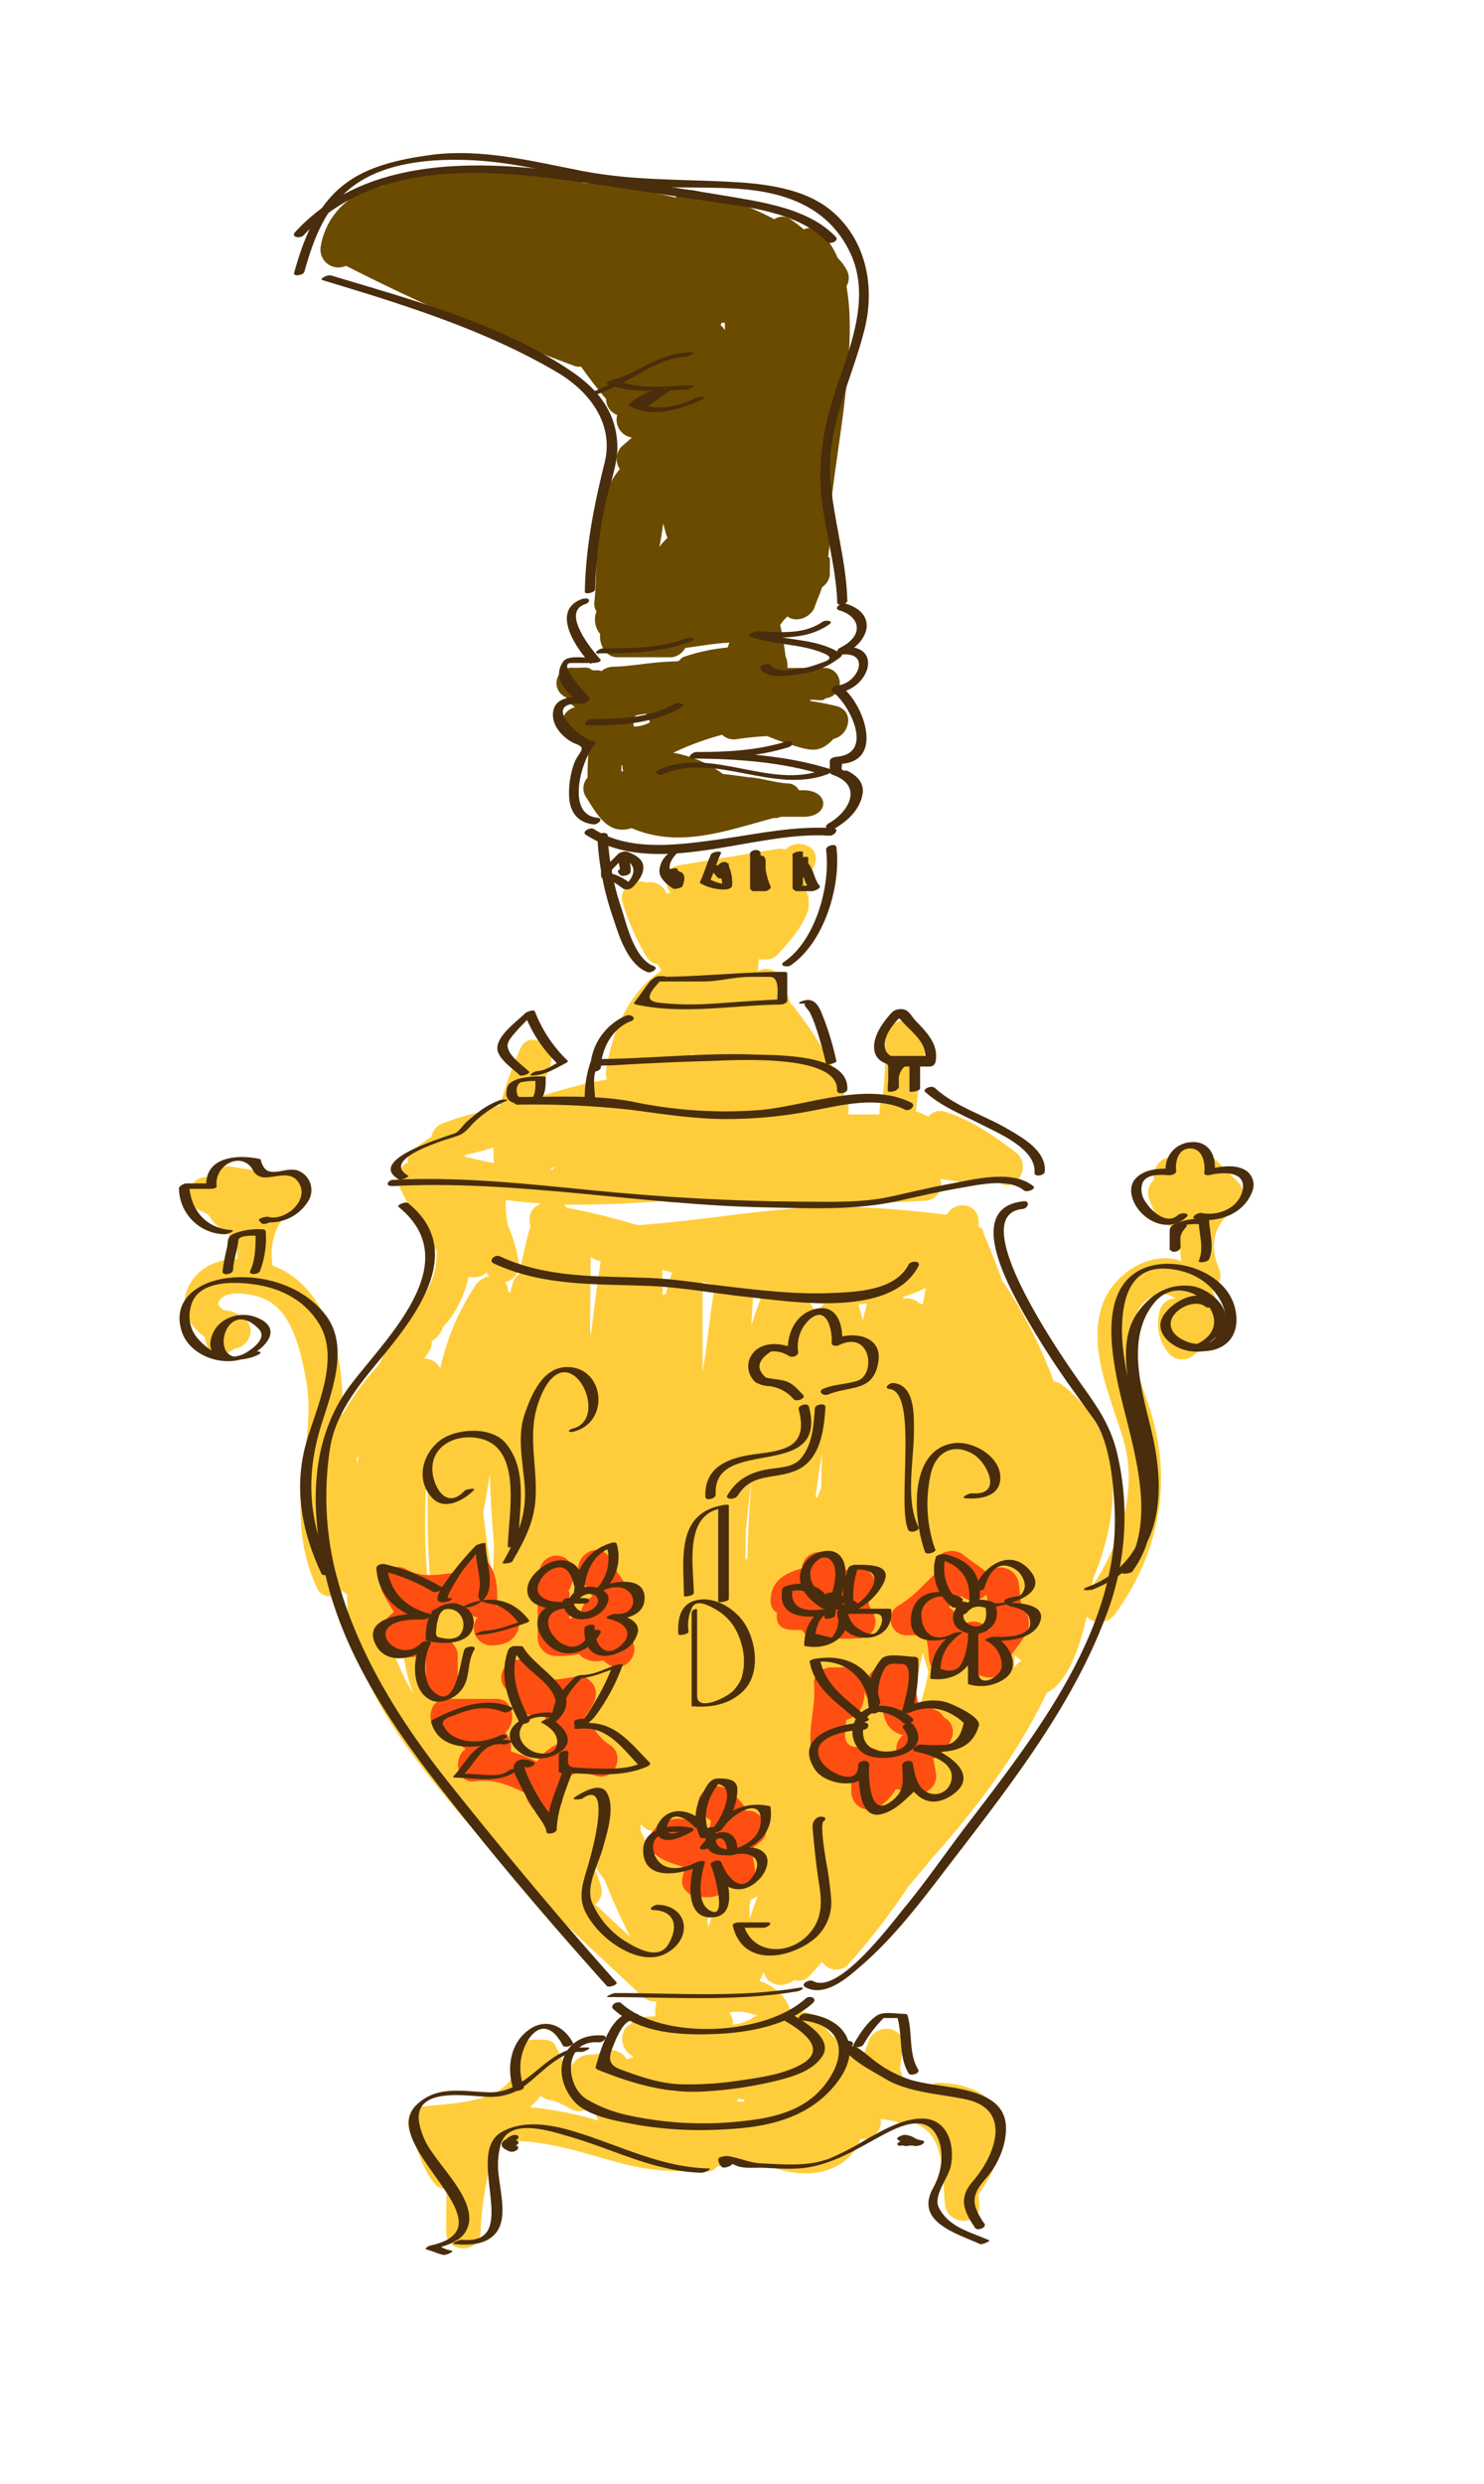 <svg id="layer1" xmlns="http://www.w3.org/2000/svg" viewBox="0 0 279.3 467.38"><defs><style>.cls-1{fill:#ffcd3b;}.cls-2{fill:#ff4e11;}.cls-3{fill:#6b4b00;}.cls-4{fill:#492d0c;}</style></defs><path class="cls-1" d="M233,222.4l-6.2-6.19a3.21,3.21,0,0,0-5.42,1.08c-.08.24-.16.37-.24.37h-.76a3.57,3.57,0,0,0-3.16,4.29,3.22,3.22,0,0,0-1,3.43c.68,1.92,1.58,4.24,3.56,5.12a4.07,4.07,0,0,0,2.73.24,15.56,15.56,0,0,0-.14,6.53c-5.85-2.19-12.83,2.44-14.85,8.09-3,8.45,1.72,17.78,4,25.85,2.62,9.44-.73,19.38-6,27.29,0-.31.08-.6.12-.86l.06-.56c5.32-12.65,6.17-27.26-5.74-36.49a3.39,3.39,0,0,0-1.64-.69,87.91,87.91,0,0,0-9.21-18.27,3.45,3.45,0,0,0-.42-.51c-1.05-3-2.32-6-3.51-9-.21-.52,0-1-1-1.3v-.93c0-3.64-4.49-4.13-6-1.35l-.75-.11c-9.83-1.11-19.08-1.87-29-1-9.5.84-18.92,2.41-28.44,3.06a127.63,127.63,0,0,0-13.38-3.29,3.37,3.37,0,0,0-.39-.57,197.82,197.82,0,0,0,20.75-.87c15.57,1.75,31.38,1,47,.15a3.12,3.12,0,0,0,3-4.13c2.43.4,4.88.72,7.35,1a2.48,2.48,0,0,0,2.59-1.14l.93.7c3.35,2.51,6.58-3.13,3.27-5.6-4.11-3.08-8.19-6-13.16-7.55a2.79,2.79,0,0,0-3.23.91l-1.16-.59-.24-.09a2.86,2.86,0,0,0-.95-.3c.25-2.35.57-4.68.71-7,0-.71.05-1.43,0-2.14A3.23,3.23,0,0,0,174,197c-.24-1.34-.41-3.13-1.53-4.08a3.28,3.28,0,0,0-4.58,0c-1.6,1.75-1.27,4.56-1.29,6.77a66.68,66.68,0,0,1-.5,6.91,4.75,4.75,0,0,0-.53,1.88,10.56,10.56,0,0,1-.09,1.19h-5.88a3.71,3.71,0,0,0-.05-2,57.75,57.75,0,0,0-3-7.12c0-.09-.07-.24-.09-.33a3.44,3.44,0,0,0-.57-1,68.09,68.09,0,0,0-5.93-9.06s0,0,0-.06h0l-.5-.66a2.88,2.88,0,0,0-.69-.63,39.77,39.77,0,0,0-1.9-4.91,3,3,0,0,0-4.29-1.16,13.48,13.48,0,0,0,.2-2.27,2.87,2.87,0,0,0,1,0,2.92,2.92,0,0,0,2.57-.87c1.82-1.95,4.58-5.06,5.61-8a3.15,3.15,0,0,0,.25-1.54v-.45a2.94,2.94,0,0,0-.82-2.29c.62-1.55,1.3-3.1,1.93-4.65,1.37-3.43-3.32-5.12-5.5-2.85a3.33,3.33,0,0,0-1.54-.11l-18.57,3.1c-2.66.44-2.87,3.48-1.49,5.2a4.45,4.45,0,0,0-.73.12,3.41,3.41,0,0,0-3.93-2.1c-2.26-.88-5.26,1.2-4.37,3.86a46.74,46.74,0,0,0,4.46,10.07,3.12,3.12,0,0,0,2.11,1.46l.71,1.18c-6.22,4.2-9.2,11.29-10.37,18.6a3.71,3.71,0,0,0,.13,1.87,97.91,97.91,0,0,0-12.74,3.26c.4-1.27.83-2.53,1.28-3.78.14-.39,1.29-3.24.74-1.95,1.61-3.8-4-7.11-5.6-3.27a78.26,78.26,0,0,0-3.8,10.66,42.29,42.29,0,0,0-4.22,1.34,50.87,50.87,0,0,0-6.56,2,3.5,3.5,0,0,0-2.16,2.55c-1.15.76-2.29,1.55-3.4,2.42a2.44,2.44,0,0,0-1,2.36,3.55,3.55,0,0,0-1.58,4.66,90.63,90.63,0,0,0,7,12A14.4,14.4,0,0,1,78,245.92a3.58,3.58,0,0,0-.54.56l-.76.69a3.06,3.06,0,0,0-.94,1.93,37.55,37.55,0,0,0-4,6.73,2.16,2.16,0,0,0-.13.41l-.44.67a46.76,46.76,0,0,0-6.8,9.35c0-1.2.09-2.38.06-3.55-.19-7.92-2.57-17.44-9.18-22.46a17,17,0,0,0-4-2.17c-.64-4.87.92-9.5,5.62-11.62,3.06-1.38,1.39-6-1.64-6.05a51.7,51.7,0,0,1-11.52-.91,3.33,3.33,0,0,0-3.85,2,10.87,10.87,0,0,0-1.14-.05c-3.09,0-4.62,4.58-1.64,6l2.07,1.06c.16.22.32.45.49.67a7,7,0,0,0,3.22,2.67A2.67,2.67,0,0,0,44.73,234a17.27,17.27,0,0,0-.07,2.88c-3.41,0-6.65,1.22-8.6,4.17-2.78,4.21-.86,8.09,2.5,10.5a7.37,7.37,0,0,0,.15.88c.63,2.79,3.75,2.86,5.37,1.32,2.52-.21,4.32-3.56,2.11-5.51a6.32,6.32,0,0,0-4-1.74c-.73-.4-1.26-.93-1-1.58,1.06-2.35,5.58-1.51,7.33-1,6.35,1.76,7.89,9.75,9,15.19,1.34,6.6-.19,13.81-.75,20.43s0,13,2.84,19.1c1,2.24,3.37,2,4.79.67a3.45,3.45,0,0,0,.9.6c0,15.27,11.3,29.5,20.57,40.55,10.69,12.73,23,23.91,35.14,35.22a3.36,3.36,0,0,0,2.56.86,8.81,8.81,0,0,0-.23,2.77q-1.05.09-2.1.12a3.18,3.18,0,0,0-2.54,1.37c-2.09,1-2.14,4.19-.13,5.71l.59.43s0,.06,0,.1l-1.21.39a3.44,3.44,0,0,0-4.56-1.36c-2,.92-2.47-.06-4.39,1.06a5.2,5.2,0,0,0-1.93,2.45l-.64-.23a22.86,22.86,0,0,0-2-4.62c-.49-1-1.73-1-2.8-1h-1c-1.7,0-3.34.88-3.25,2.65.47,9.13-10.66,9.13-17.4,9.88-2.59.28-3.83,2.35-2.8,4.73,1.51,3.47,2.18,6.87,4.64,9.87a2.59,2.59,0,0,0,2.25.95c-.08,2.69-.1,5.36-.1,8.05,0,4.19,6.38,4.17,6.48,0,.14-5.7,1.54-11.24,2.62-16.82,7.88-1.08,15.54,1.73,23.12,3.75a42.67,42.67,0,0,0,13.5,1.64c1,.12,1.94.19,2.94.22a2.86,2.86,0,0,0,2.3-1,28.87,28.87,0,0,0,3.57-1.13,15.26,15.26,0,0,0,6.58,1.14c5.5,2,12.15,1.93,15.84-3.16a6.89,6.89,0,0,0,1-2.1c2.09.38,4.34-1.6,3.78-3.78a25.72,25.72,0,0,1,3.17.63,2.87,2.87,0,0,0,2.27-.12,7.39,7.39,0,0,1,5.1,4.26c1.4,3.5,1.26,7.62,1.6,11.31.4,4.13,6.88,4.17,6.49,0-.06-.62-.11-1.23-.16-1.86,2.87-4.05,5-8.69,4.12-13.75-.89-5.32-6.71-7.12-11.33-7.24a2.85,2.85,0,0,0-2.74,1.52,26.07,26.07,0,0,0-4.28-1.09,5.33,5.33,0,0,0-.57-3c.21-1.48.43-3,.51-4.47.22-3.87-5.18-4.11-6.37-.86-.46,1.25-.91,2.45-1.33,3.65a20.68,20.68,0,0,0-5.41-4.47c-1.06-1.27-2.16-2.51-3.32-3.71a3.37,3.37,0,0,0-4.53,0l0,0c-.07-2.73-2.4-5.29-5.3-6.5-.22-.09-.45-.16-.68-.24.29-.56.58-1.12.85-1.68.31,2.44,3.71,3.24,5.63,1.52a2.82,2.82,0,0,0,3-.86c.78-.85,1.55-1.71,2.32-2.58a3.12,3.12,0,0,0,4.91.52A127.09,127.09,0,0,0,170.89,355q2.27-2.64,4.47-5.34c8.34-9.3,16.32-19.87,21.63-31.18,4-1.93,6.28-8.74,7.52-14.31a3.53,3.53,0,0,0,5.27-.41c8.43-11.49,11-25,6.65-38.65-1.81-5.68-5.76-14.16-1.55-19.56,2-2.49,4.74-2.48,6.33-1.27a3,3,0,0,0-2.9,2.28,8.59,8.59,0,0,0,1.36,7.66,3.33,3.33,0,0,0,5.09.65c4.25-3.29,5.35-8,3.44-12.06a3.45,3.45,0,0,0,1.19-4.25c-1.87-4.24-.92-8.44,3-11A3.29,3.29,0,0,0,233,222.4ZM130,198.83c.13-.28.27-.56.39-.84,0,.19,0,.39,0,.58-.16.43-.33.85-.51,1.27C129.92,199.51,130,199.17,130,198.83ZM67.17,275.64v-1.4c0-.06.29-.1.29-.16.12-.32.34-.64.48-1h-.13A15.38,15.38,0,0,0,67.17,275.64Zm5.76,31.77c1,1.31,2,2.65,3,4a38.11,38.11,0,0,0,1.84,7.23A47.15,47.15,0,0,1,72.93,307.41Zm7.87-7.06a119.08,119.08,0,0,1-.14-26.15c-.18,3.95-.2,7.85-.16,11.57,0,4.41.24,8.9.59,13.41C81,299.57,80.9,300,80.8,300.35Zm8.81-58.72a46.34,46.34,0,0,0-6.75,15.77,3.54,3.54,0,0,0-3-1.82c.31-.46.61-.93.92-1.38a2.8,2.8,0,0,0,.48-1.78l.12-.17a4.54,4.54,0,0,0,1.75-2,4.94,4.94,0,0,0,.19-.49,20.5,20.5,0,0,0,4.87-9.56,7.11,7.11,0,0,0,1.14.1,3.07,3.07,0,0,0,2.23-.93,3.94,3.94,0,0,0,.52.8A3.56,3.56,0,0,0,89.61,241.63Zm3.13,55.26c-.11-.64-.24-1.28-.34-1.93-.53-3.24-1.06-6.77-1.44-10.42q.67-3.6,1.24-7.21c.1,4.46.37,8.9.78,13.31Q92.89,293.78,92.74,296.89Zm-5.43-79.36.67-.37a36.75,36.75,0,0,0,4.9-1.29,24.17,24.17,0,0,0,.11,2.95C91.08,218.47,89.19,218.05,87.31,217.53Zm14.06,9.2c-1.55.53-2,2.36-1.54,3.92a87.82,87.82,0,0,0-2.06,9,3.07,3.07,0,0,0-1.26,1.74c-.18.59-.34,1.18-.5,1.77l-.36-.07a2.89,2.89,0,0,0-.65-1.89,3.25,3.25,0,0,0,2.6-3.94,28,28,0,0,0-2-6.68,18.88,18.88,0,0,1-.39-4.82c2.16.3,4.35.51,6.54.65A3.8,3.8,0,0,0,101.37,226.73Zm2.69-6.77,0,.08-.6,0,1.09-.71Zm7,30.24c0-4.59.09-9.18.1-13.76a3.45,3.45,0,0,0,1.9.78v0q-1.06,7-1.84,14Zm1,108a3,3,0,0,0,1.08-3.29c-.36-1.13-.76-2.24-1.17-3.34l.22-.09c.53.75,1.07,1.5,1.62,2.23a109.37,109.37,0,0,0,4.84,10.71Q115.29,361.34,112,358.21Zm-12.3,38.2a12.71,12.71,0,0,0,2-2.12,3.86,3.86,0,0,0,2.1.86,16.35,16.35,0,0,1,3.53,1.62,3.14,3.14,0,0,0,4.23-1,3.33,3.33,0,0,0,.54.65,3.55,3.55,0,0,0,.48,2.56A68.35,68.35,0,0,0,99.7,396.41Zm26.71-157c-.41,1.32-.78,2.64-1.14,4a2.69,2.69,0,0,0-.59.29c0-1.59-.07-3.19-.11-4.79Zm-3.07,112.17a43.75,43.75,0,0,0-2.83-7.15l0-1a1.56,1.56,0,0,0,.16-.2,2.85,2.85,0,0,0,3.24,1.12Q123.54,348,123.34,351.59Zm3.76,42a23.83,23.83,0,0,0-3.7-1.43l.75-.26a18.36,18.36,0,0,0,3.1.9A5,5,0,0,0,127.1,393.55Zm6.22-30.87-.3-1.51c.36-.41.71-.82,1.06-1.25C133.84,360.85,133.59,361.77,133.32,362.68Zm-1.15-104.26V241.18c1,.21,1.55.41,2.33.61C133.59,247.29,133.17,252.84,132.17,258.42Zm8.21,29q.42-4.6,1.05-9.23c-.45,4.94-.71,9.9-.83,14.86l-.33.49Q140.33,290.49,140.38,287.43Zm2.1,69.33q-.69,2.12-1.47,4.2c0-.82,0-1.63,0-2.45l.21-1.07C141.66,357.23,142.07,357,142.48,356.76ZM138.7,395.4a.91.91,0,0,1,.28-.57c.35.05.7.12,1.05.19,0,.13.07.25.1.37Zm2.65-15.58a8.43,8.43,0,0,1-3.41,1.07,3,3,0,0,0-.71-2.24,10.69,10.69,0,0,1,1.53-.17,8.82,8.82,0,0,1,3.18.53C143.13,379.39,142.74,378.8,141.35,379.82Zm.05-130.49c.12-2,.24-4,.39-6l1.61.32Q142.33,246.46,141.4,249.33ZM154.56,280c-.27.58-.53,1.17-.77,1.76l-.28-.11q.48-4.06,1.18-8.1Q154.63,276.75,154.56,280Zm-1.17-32.51A3.25,3.25,0,0,0,152.2,245c1,.11,1.92.19,2.88.25C154.48,246,153.93,246.71,153.39,247.46Zm9,.84c-.26-.93-.53-1.87-.81-2.79,0-.06,0-.12-.07-.17.55,0,1.09-.07,1.64-.12C162.91,246.24,162.65,247.27,162.41,248.3Zm7.56-4c0-.12,0-.23,0-.34a25.65,25.65,0,0,0,4.31-1.72q-.31,1.54-.54,3.12a3.91,3.91,0,0,0-.58-.1A3.63,3.63,0,0,0,170,244.29Zm2.88,77.46c-.33-.95-.62-1.92-.89-2.89,0-.34.09-.67.14-1,.6-2.25,1.13-4.62,1.56-7,.37,1.23.73,2.46,1.11,3.69A57.55,57.55,0,0,1,172.85,321.75Zm18.06-8c0-.81.09-1.62.12-2.42l.24.28a3.05,3.05,0,0,0,1.07.79A2.93,2.93,0,0,0,190.91,313.76Z"/><path class="cls-2" d="M94.47,302a3,3,0,0,0-1.09.21,3.07,3.07,0,0,0,.21-1.1c0-2.68-.12-5.35-2-7.45a3.26,3.26,0,0,0-4.59,0,3.07,3.07,0,0,0-.92,2.21c-3.4.26-6.36,1.18-9.6-.65a3.26,3.26,0,0,0-4.44,4.43,38.33,38.33,0,0,0,2.1,3.6c-1.49,1.22-2.71,2.75-2.54,4.06a4.84,4.84,0,0,0,2.22,4c1.47,1,3.84.37,5.46.29a5.14,5.14,0,0,0,.87-.08v5.09a3,3,0,1,0,6,0v-5.16a3.3,3.3,0,0,0-4-3.16,3.45,3.45,0,0,0-.59-2,3.54,3.54,0,0,0,.35-3.37c1.78-.16,3.56-.58,5.34-.62h.08a3.3,3.3,0,0,0,2.54,2,3.15,3.15,0,0,0-.7,2,3.27,3.27,0,0,0,3.24,3.25,7.26,7.26,0,0,0,3.15-.61,4.14,4.14,0,0,0,2.16-3.67A3.27,3.27,0,0,0,94.47,302Z"/><path class="cls-2" d="M114.69,328.21c-2-1.2-3.14-3.4-4.53-5.38a9.63,9.63,0,0,0,1.89-3.35,3.27,3.27,0,0,0-4-4,38.87,38.87,0,0,1-5.79.65,21.89,21.89,0,0,0-2.41-2.91c-2.93-3-7.51,1.6-4.58,4.59a16,16,0,0,1,2.59,3.47,3.26,3.26,0,0,0,3.66,1.49c.36-.09.72-.16,1.08-.22a2.92,2.92,0,0,0,.92,2.48,16,16,0,0,1,2.42,2.69,9.27,9.27,0,0,0-4.88,3.72,27.06,27.06,0,0,0-4.9-1.91v-.6a3.76,3.76,0,0,0-1.06-3c2.11-1.61,1.72-6.31-1.67-6.31H84.15c-3.92,0-4.07,5.49-.86,6.81a29.14,29.14,0,0,1,4.35,2.61c-2.44,1.63-1.72,6.54,1.67,6.09,3.87-.51,6.26.71,9.44,2.13a7.55,7.55,0,0,0,1.18,2.54,3.26,3.26,0,0,0,6-1.62c.17-4.51,2.13-5.31,6.22-4.09C115.78,335.19,117.8,330.09,114.69,328.21Z"/><path class="cls-2" d="M117.51,304.42a5.46,5.46,0,0,0,1.77-2.49,3.24,3.24,0,0,0-.84-3.15,22.62,22.62,0,0,1-3.62-5.54c-1.88-3.73-7.47-.45-5.6,3.28a33,33,0,0,0,2.25,3.84c-1.25.79-2.47,2.32-2,3.75a9.92,9.92,0,0,0-2.32.4v-3.44c0-.81.19-1.46-.2-1.95,0,0,.24,0,.24-.06a7.19,7.19,0,0,0,.72-3.15,3.19,3.19,0,0,0-6.37-.3,3.12,3.12,0,0,0-1,2.37,3.21,3.21,0,0,0,.91,2.41c0,.21-.25.44-.25.68v7.23a3.44,3.44,0,0,0,3.43,3.24,17.93,17.93,0,0,0,4.33-.35,4.19,4.19,0,0,0,1,.79,4.63,4.63,0,0,0,3.57.38,10.17,10.17,0,0,0,1,.8c2.49,1.57,5.44-1,4.77-3.66A26.2,26.2,0,0,0,117.51,304.42Z"/><path class="cls-2" d="M140.92,340.66h-.7a2.23,2.23,0,0,0-.65-1.52,12,12,0,0,0-2.55-2.3c-3.14-2.72-7.75,1.91-4.58,4.65a13.23,13.23,0,0,0,1.33,1,4.09,4.09,0,0,1-.1,1,3.53,3.53,0,0,0,.9,3.19,1.85,1.85,0,0,0,0,.23l-.28-.19a16.32,16.32,0,0,0-1.49-.78,3,3,0,0,0-.95-1.8c-2.83-2.77-5.8-2.54-8.71,0a3.23,3.23,0,0,0,0,4.58c1.78,1.54,3.82,1.93,5.82,2.66a12.82,12.82,0,0,0-.58,2.27c-.23,1.76,1.65,3.25,3.24,3.25,1.21,0,2.62.19,3.7-.45a4.68,4.68,0,0,0,1.81-2,10,10,0,0,0,1.72.41,3.22,3.22,0,0,0,3.24-3.24,25.36,25.36,0,0,0-.79-3.68,21.09,21.09,0,0,0,1.91-1.51C145.53,344.62,143.52,340.66,140.92,340.66Z"/><path class="cls-2" d="M164.37,303.56c-.51-.9-1.16-2-.75-2.67a5.59,5.59,0,0,0,1.07-2.05c.56-3.36-3.56-5.14-5.42-3.38a3.21,3.21,0,0,0-.57-.81l-.14-.13-.14-.12a19.72,19.72,0,0,0-2-1.73,3.68,3.68,0,0,0-3.86-.25,3.27,3.27,0,0,0-1.63,2.63c-3.13.91-5.88,2.34-5.88,6a2.39,2.39,0,0,0,1.15,2.35v.75c0,1.77,1.24,2.49,3,2.49h1.49c.39,0,.86,1,1.39,1.19,2.87.79,6.54.41,9.5.41A3.14,3.14,0,0,0,164.37,303.56Zm-10-1.9h-.82c1.2-1,2.46-.86,3.54-1.17a5.34,5.34,0,0,0-.06,1.69c-.11,0-.23.29-.34.3A2.79,2.79,0,0,0,154.34,301.66Z"/><path class="cls-2" d="M192.76,302.91c-1.07-1.38-.62-4.14-1.23-5.8a3.5,3.5,0,0,0-5.75-1.17,3,3,0,0,0-.24-.26c-1.32-1.12-2.82-2-4.13-3.09-2.27-1.93-6.58-.17-5.42,3.15,0,.07.06.16.1.26-2.31,2.13-4.19,4.41-6.87,6a3,3,0,0,0,1.64,5.65h3.4a31.8,31.8,0,0,1,.58,4.37c.14,2.36,2.67,4.37,4.88,3a15.89,15.89,0,0,0,2.28-1.7,5.56,5.56,0,0,0,4.34,2.29,3.24,3.24,0,0,0,3.13-2.36c.43-1.93,2.82-4.09,3.73-6.13A3.72,3.72,0,0,0,192.76,302.91Zm-6.63,3.82a3.36,3.36,0,0,0-4.52-1.23,10.43,10.43,0,0,0-1.2.86c0-.38-.1-.77-.12-1.16a3.43,3.43,0,0,0-1.7-2.83,19.57,19.57,0,0,1,2.39-2.08,3.38,3.38,0,0,0,4.66-.3,44.84,44.84,0,0,0,1.31,5.4A10.73,10.73,0,0,1,186.13,306.73Z"/><path class="cls-2" d="M177.67,323.12a3.45,3.45,0,0,0-1-1.11,17.18,17.18,0,0,0-3.83-1.43,43,43,0,0,1-.76-5.05c-.12-2.3-2-3.45-4.1-3.13s-3.18,1.27-4.53,2.89a4.16,4.16,0,0,0-.66,1.4,3.13,3.13,0,0,0-3.24-3h-3.09c-1.65,0-3.41,1.31-3.25,3.07.41,4.34-1.3,8.55-.46,12.85.71,3.68,4.47,5,7.47,5.45v2.17a3.36,3.36,0,0,0,5,2.8,9,9,0,0,0,3.37-3.44c1.44.26,2.9.62,4.36.79a3.25,3.25,0,0,0,3.26-3.25,29,29,0,0,0-.57-3.25,7,7,0,0,0,3.56-4.14A3,3,0,0,0,177.67,323.12Zm-18.57,2.15c.05-.57.12-1.13.18-1.69,2.81-1,3.34-2.91,3.44-5.31A3.49,3.49,0,0,0,166,321a10.41,10.41,0,0,0,1,3.43,4.66,4.66,0,0,0,3,2,3.3,3.3,0,0,0-1.23,3.41c0,.11.05.21.07.32a18.6,18.6,0,0,0-2.1-.29,2.4,2.4,0,0,0-.7.06,3.36,3.36,0,0,0-2.4-1.09C160.14,328.71,158.78,328.79,159.1,325.27Z"/><path class="cls-3" d="M157.27,132.8c-1.52-.35-3.1-.7-4.68-.9-.05,0-.1-.24-.15-.24H153c1.08,0,1.88.33,2.4-.31a2.85,2.85,0,1,0-.4-5.69h-6.8a4.83,4.83,0,0,0-.37-2.26,55.76,55.76,0,0,0-1-5.85c.21-.22.42-.59.63-.81s.51-.54.76-.76c1.62,1.3,4.51.13,5.14-1.86.37-1.17,1-2.4,1.34-3.63a3.31,3.31,0,0,0,1.49-2.44V105c0-.08-.32-.17-.32-.25a51.15,51.15,0,0,0,.44-9.09c.83-7.81,2.25-15.6,3-23.38.5-5.5,1.11-12.31,0-18.41a3.13,3.13,0,0,0,0-3.15,8.41,8.41,0,0,0-1.63-2.16,16.55,16.55,0,0,0-3-4.69,3,3,0,0,0-3.38-.72c-.79-.64-1.6-1.26-2.43-1.85a2.77,2.77,0,0,0-3.15-.06,56.53,56.53,0,0,0-15.18-5.43,3.45,3.45,0,0,0-3.4,1.35,116.35,116.35,0,0,0-17.42-2.77,3.22,3.22,0,0,0-2.75-1.79c-2.12-.16-4.29-.28-6.48-.33a3.28,3.28,0,0,0-1.78-.7c-9.36-.7-19-.5-26.88,3.45A13.7,13.7,0,0,0,60.38,46.29,3.36,3.36,0,0,0,65.1,50a405.72,405.72,0,0,0,43,18.84,2.53,2.53,0,0,0,1.26.13c1.49,2.11,3.05,4.16,4.71,6.1a3.22,3.22,0,0,0,2.09,3,3.42,3.42,0,0,0,2.78,4.26q-1,.84-2,1.74a3.32,3.32,0,0,0-.28,4.18c-5.55,6.48-3.92,16.87-4.79,24.95a2.76,2.76,0,0,0,.39,1.84,4.27,4.27,0,0,0,.7,4.26c-.25,1.81,1,4.35,3.18,4.35h10.32a3.41,3.41,0,0,0,2.51-1.74c2.75-.37,5.52-.89,8.31-1-.13.35-.23.56-.33.91a35.64,35.64,0,0,0-8.25,1.76c-.46.16-.5.37-.82.66-.35.07.28.11-.72.19h0c-5,.13-7.89.91-11.7,1a3.59,3.59,0,0,0-2.27.83c-.57-.31-1.25,0-1.85-.24-.6-.62-1.53-.39-2.43-.39h-1a2.89,2.89,0,0,0-1.36,5.56,4.64,4.64,0,0,0,1.69,1.86,3.16,3.16,0,0,0,.7,6.24,15.19,15.19,0,0,1,1.91.12c-.1,2.37-.31,4.6-.26,6.88a3,3,0,0,0-.32,3.64c1.4,2.1,2.94,5.22,5.61,6a5.3,5.3,0,0,0,3-.13c9,3.88,17.82.46,26.88-1.94.41.19.88-.19,1.43-.19h4c5,0,5-5,0-5h-.83a2.35,2.35,0,0,0-2.19-1.28c-2.43-.17-4.79-1-7.23-1.16-1.61-.2-3.24-.46-4.86-.61a22.19,22.19,0,0,0-9.38-4,52.93,52.93,0,0,1,9.21-3.38,3.3,3.3,0,0,0,2.8.82,54.65,54.65,0,0,1,5.71-.57,57.9,57.9,0,0,0,5.68,2c2.93.86,4.42.89,6.55-1.24.08-.07.12-.16.19-.23C159.91,138.38,161,133.63,157.27,132.8ZM124.1,102.9c.27-1.35.5-2.71.66-4.07,0-.1,0-.2.08-.3q.27,1.06.57,2.13a3,3,0,0,0,.23.52A11.35,11.35,0,0,0,124.1,102.9Zm11.51-41.74a3.49,3.49,0,0,0,.2-.44h.62l0,1.43A3.43,3.43,0,0,0,135.61,61.16Zm-18.66,84c0-.39,0-.78,0-1.17l.18,0a3.75,3.75,0,0,0,.16,1.1C117.2,145.11,117.08,145.13,117,145.14Zm5.35-9.25a6.47,6.47,0,0,1-2.77.77h-.27a3.9,3.9,0,0,0-.33-1.52c.3-.22.56-.28.77-.56.61-.15,1.21-.19,1.78-.32a3.19,3.19,0,0,0,.85.32A2,2,0,0,0,122.3,135.89Z"/><path class="cls-4" d="M112.43,157.43a54.19,54.19,0,0,0,3,15.36c1.09,3.37,2.76,8.71,6.44,10.1.68.26,2.26-.72,1.16-1.14-3.55-1.34-5-7.46-6-10.64a49.57,49.57,0,0,1-2.65-13.89c0-.89-2-.5-1.94.21Z"/><path class="cls-4" d="M122.52,184.39c-1.1,1.33-2,2.8-3.09,4.13-.22.26,0,.42.29.47,8.94,1.93,18,.14,27.07,0,.41,0,1.38-.2,1.38-.75v-5.16c0-.22-.48-.24-.6-.24-7.93,0-15.68.93-23.61.93-.65,0-2.09.88-.79.88h.89c.64,0,2.08-1,.78-1H124c-.65,0-2.08,1-.78,1h9.18c2.46,0,4.85-.61,7.32-.8,1.73-.13,3.47-.06,5.21-.07,2,0,1.31,3.9,1.31,5l1.36-.74c-5.07.08-10.11.63-15.16.87a54.49,54.49,0,0,1-8.28-.25c-3.6-.38-1.23-2.54.2-4.26.49-.6-1.43-.4-1.79,0Z"/><path class="cls-4" d="M148.8,181.62c6.34-4.31,9.54-15,8.61-22.27-.09-.73-2-.28-1.93.51.86,6.76-2,17.11-7.9,21.09-1.09.73.55,1.12,1.22.67Z"/><path class="cls-4" d="M116.34,160.67l-3.1,3.1c-.23.23-.08,1-.08,1.26,0,.13.27.18.35.19,1.32.1,2.76,1.25,3.84,2a1.71,1.71,0,0,0,1.79-.38c1-1.07,2.12-2.4,1.91-4-.19-1.43-1.88-2.18-3-2.6-.41-.14-1.77.08-1.75.68a13.88,13.88,0,0,0,.24,1.8c.06.37.12.74.17,1.11.08.58-.15.54.37.3l1.35-.22a2.58,2.58,0,0,0-.2-.41c-.29-.56-2.15.11-1.93.51s.39.79.95.77,1.35-.21,1.43-.76c.15-1.17-.41-2.44-.45-3.62l-1.75.67a3.87,3.87,0,0,1,2.62,2.06c.52,1.39-.83,2.86-1.69,3.76l1.79-.39c-1.26-.83-2.87-2-4.42-2.16l.35.19c0-.52-.09-.8.26-1.15l2.76-2.76c.32-.32-.28-.42-.49-.42a2,2,0,0,0-1.28.49Z"/><path class="cls-4" d="M125.64,160.72a4.45,4.45,0,0,0-1.53,3.14c0,1.44,1.47,2.56,2.52,3.29.33.23,1.74-.09,1.86-.5.24-.75.56-1.68,0-2.35-.31-.35-.94-.26-1-.82,0-.32-2,0-1.93.51s.43.58.8.75c.86.4.45,1.6.24,2.27l1.87-.5a5.12,5.12,0,0,1-2.38-2.9c-.28-1.16.55-2.28,1.3-3.06.38-.39-1.43-.14-1.74.17Z"/><path class="cls-4" d="M133.81,160.77c-.81,1.68-1.26,3.49-2.07,5.16-.07.15.09.26.19.31a9,9,0,0,0,4.52,1.1c.43,0,1.35-.2,1.35-.77a8.06,8.06,0,0,0-.87-4.13c-.3-.6-1.76-.13-1.76.52V165c0-.21,1.08-.42,1.7-.63a8.33,8.33,0,0,1-1-1.35c-.3-.48-1.22-.2-1.6,0s-.43.48-.44.92,1.92.19,1.93-.51v-.28l-.38.38,0,0h-1.56a11.71,11.71,0,0,0,1.26,1.57c.4.44,2.07,0,2.07-.63v-2.07A20.89,20.89,0,0,0,135,163a8.21,8.21,0,0,1,.93,4.13c.45-.25.85-.51,1.3-.77a7.53,7.53,0,0,1-3.76-1l.17.32c.81-1.68,1.25-3.49,2.06-5.16.25-.52-1.65-.32-1.93.26Z"/><path class="cls-4" d="M141.17,160.7v6.19a.69.69,0,0,0,.75.77H144c.41,0,1.3-.51,1-1a11.49,11.49,0,0,1-1-5c0-1.06-1.9-.82-1.9.1v3.1c0,1.06,2,.8,2-.12v-3.1c-1,0-1.39.08-2,.12a11.53,11.53,0,0,0,1,5.15c.35-.34.66-.22,1-1.22h-2.06c.3,1,1.1.88,1.1,1.11v-6.19c0-1.06-2-.81-2,.12Z"/><path class="cls-4" d="M149.17,160.9v6.19c0,.2.58.57.67.57h3.1c.23,0,1.69-.54,1.32-1-1-1.19-1.09-3-2.14-4.23-.32-.36-2,0-2,.5V165c0,.39,2,.09,2-.52v-3.1c0-.39-2-.09-2,.52V165c0,.39,2,.09,2-.52v-2.07a10.26,10.26,0,0,0-1.83.6c1,1.19,1,3.06,2.08,4.26.44-.25.9-.64,1.34-.64h-3.1c.19,0,.51-.14.51-.09v-6.19c0-.39-2-.09-2,.52Z"/><path class="cls-4" d="M110.29,157.07c13.26,8.49,31.44-.83,45.82.15.95.06,2-1.33.67-1.42-6.89-.47-13.83,1-20.62,2-7.75,1.06-17.41,2.64-24.39-1.82-.72-.47-2.41.53-1.48,1.12Z"/><path class="cls-4" d="M156.87,156c2.71-1.53,5.15-3.79,5.53-7a3.51,3.51,0,0,0-1.11-2.74,6.37,6.37,0,0,0-1.95-1.29c-.82.09-1.11-.22-.88-.93,0-.84,0-1,0-.35,8.15-.63,3.86-11.75-.22-14.58l-.84,1.25c6.27-.53,9-9.26,1.21-8.62l.33,1.26c4.82-2.39,6.22-7.66.14-9.46-.82-.24-2.29.94-1.12,1.28,4,1.2,4.72,4.78.13,7.06-.82.41-.6,1.33.34,1.25,5.61-.46,3,5.51-.85,5.84-.51,0-1.59.73-.84,1.24,2.93,2,8.06,11.6.67,12.17-.37,0-1.23.3-1.23.78v2.06c0,.29.31.47.58.57,5.72,2,3.12,6.89-.81,9.12-1.15.65,0,1.66.93,1.12Z"/><path class="cls-4" d="M109.85,112.59c-6.35,2-1.66,9.13,1.32,12.32l1.25-1c-1.33,0-5.45-.88-6.43.56-2.18,3.2.7,5.89,3.25,7.8l1.11-1.13c-1.89-.14-5.35-.18-6.1,2.17-.92,2.85,1.74,5.75,4.27,6.7,2,.77.36,1.5-.42,3.51a16.19,16.19,0,0,0-1,5.93c0,3.11,1.51,5.34,4.62,5.64.84.08,2-1.12.71-1.25-6-.57-3-10.88-.6-13.6.27-.31.23-.71-.22-.81-2.91-.69-10-7.61-2-7,.49,0,1.9-.78,1.11-1.37.21.15-6.07-6.33-3.25-6.33h4.21c.33,0,1.81-.17,1.24-.78-1.6-1.72-7.35-8.81-2.8-10.27,1.15-.37.86-1.4-.3-1Z"/><path class="cls-4" d="M124.85,145.62c9.76-4.19,20.75,3.92,31,0,.5-.19.86-.83.18-1-8-2.47-16.68-3.06-25-3.13l-.72,1.22c6.19,0,12.1-.3,18.06-2.12,1.15-.36.87-1.46-.3-1.11-5.63,1.73-11.19,2-17,2-.79,0-2,1.2-.72,1.22,8.17.06,16.71.62,24.55,3.06l.18-1c-10.12,3.89-20.87-4.32-31,0-1.24.53-.12,1.32.8.93Z"/><path class="cls-4" d="M110.67,136.48c6.18,0,12-.26,17.49-3.36,1.14-.64-.53-1.1-1.23-.7-4.86,2.73-10.12,2.83-15.54,2.84-.81,0-2,1.22-.72,1.22Z"/><path class="cls-4" d="M112.7,122.92c5.91,0,11.67-.13,17.27-2.22,1.28-.48.09-.94-.72-.63-5.08,1.9-10.41,1.9-15.76,1.9-.63,0-2.09,1-.79,1Z"/><path class="cls-4" d="M143.16,125.91c1.28,1.82,4.86,1.27,6.7,1a15.35,15.35,0,0,0,8.39-3.34c.11-.1.33-.38.13-.51-4.66-3.14-10.49-2.36-15.61-4.22l-1.16,1c5.08.08,10,.66,14.4-2.33,1.08-.73-.6-.93-1.19-.53-3.83,2.58-8.12,1.87-12.44,1.8-.29,0-2,.68-1.16,1,4.53,1.64,9.53,1.26,13.95,3.19,2.3,1-.18,1.56-1.33,2a16.36,16.36,0,0,1-3.71.91c-1.4.22-4.2.61-5.17-.76-.36-.51-2.24.13-1.8.74Z"/><path class="cls-4" d="M159.47,112.9c-.21-7.71-2.66-15.23-3.2-22.93-.69-9.86,4.17-18.79,6.47-28.11,1.94-7.88.34-16.42-5.93-21.93-5.26-4.62-13.18-5.42-19.86-5.75-9.27-.46-18.06-.23-27.28-2-9.38-1.82-19.19-4.35-28.81-3-5.59.78-11.8,2.07-16.31,5.71C59.4,39,57.07,45.13,55.35,51.34c-.21.76,1.75.48,1.94-.22,1.72-6.21,4-12.36,9.41-16.28,6.51-4.71,16.16-5.14,23.79-4.59,8.92.64,17.53,3.37,26.38,4.46,7.31.89,14.65.31,22,.8,9.06.61,17.18,3.53,21.2,12.17,3.69,7.9.24,16.87-2.38,24.5-2.4,7-3.81,13.66-3.11,21,.66,6.77,2.79,13.41,3,20.22,0,.68,2,.28,1.93-.52Z"/><path class="cls-4" d="M60.71,52.71c15,4.52,30.5,9.3,44.08,17.29,6.11,3.59,10.83,9.68,9,17.08-2,8-3.58,16-3.72,24.27,0,.54,1.92.2,1.93-.52a89.74,89.74,0,0,1,1.79-15.4c.71-3.71,2.54-7.94,2.4-11.71-.24-6.28-3.67-10.5-8.71-13.91-13.2-8.92-30.16-13.46-45.21-18-.56-.17-2.31.67-1.55.9Z"/><path class="cls-4" d="M112.4,74.17a44,44,0,0,0,5.79-2.68c1.07-.59,2.14-1.21,3.21-1.8,1.95-1.08,5.4-3.19,7.45-3.32-4.95.3-9.07,4-13.78,5.18-.06,0-1.2.49-.82.65,4.76,2,9.92,1.19,14.95,1.11.38,0,2-.82,1-.82-4.43,0-8.39.57-11.82,3.57-.07.06-.15.21,0,.27,4.39,2.4,9.61.76,13.85-1.22,1.16-.54-.64-.51-1.12-.29-2.91,1.36-5.92,2.27-9.16,1.63l4.23-3.06c.94-.07,1.87-.09,2.81-.08l1-.81c-4.66.07-9.52.93-14-1l-.83.65c4.79-1.18,9-4.78,14-5.07.52,0,2.11-.88.82-.82-6.89.35-12,5.1-18.3,7.4-1.29.47-.07.75.68.47Z"/><path class="cls-4" d="M157.33,44.6c-5.17-5.48-14.16-6.63-21.21-7.83-9.14-1.54-18.37-2.84-27.55-4.12-18-2.54-39.66-3.6-53.06,11.06-.82.9,1,1.23,1.62.58,13.46-14.72,35.55-12.44,53.42-9.84,7.44,1.07,14.87,2.23,22.3,3.34,7.26,1.07,17.37,2,22.71,7.67.61.65,2.44-.14,1.77-.86Z"/><path class="cls-4" d="M117.84,191.07a11.17,11.17,0,0,0-6.75,9.91c0,1,1.92.65,2-.17.12-3.57,2.17-7.36,5.63-8.68,1.24-.47.13-1.43-.83-1.06Z"/><path class="cls-4" d="M151.61,188.69c-.65.22.5,1.22.8,1.77a18.85,18.85,0,0,1,1.15,2.83c.78,2.23,1.35,4.54,1.92,6.83.09.37,2-.13,1.93-.52a54.42,54.42,0,0,0-2.87-9.25c-.77-1.72-1.69-2.68-3.58-2-1.31.45-.06.6.65.36Z"/><path class="cls-4" d="M112,207c0-2.21-1-6.47,1.59-6.54,1.75,0,3.5-.15,5.25-.24,4.73-.24,9.47-.48,14.21-.59,4.12-.1,24.78-1.64,24.49,5.5,0,.91,1.91.56,1.94-.19.28-6.69-13.26-6.38-17.31-6.54-9.94-.37-19.83.78-29.75.85-.4,0-1.1.11-1.27.56a20.5,20.5,0,0,0-1.09,7.39c0,.91,1.94.55,1.94-.2Z"/><path class="cls-4" d="M101.59,207.05c1.16-1.23,1.11-2.75,1.11-4.35,0-.2-.46-.18-.56-.18a15.58,15.58,0,0,0-4.51.44,5.14,5.14,0,0,0-1.61.79,2,2,0,0,0-.67,1.54,1.8,1.8,0,0,0,1.86,2.24c.58,0,2.1-.86.81-.88.33,0,0,0-.15-.1a1.22,1.22,0,0,1-.57-.85c-.18-.73,0-1.86.81-2.1a11.6,11.6,0,0,1,3.22-.2l-.56-.18c0,1.41.08,2.82-1,3.91-.31.33.27.41.48.4a2,2,0,0,0,1.29-.48Z"/><path class="cls-4" d="M99.55,201.59c-1.25-1.23-3.66-2.78-4-4.6-.2-.93.75-1.94,1.27-2.56,1.16-1.39,2.5-2.64,3.78-3.92l-1.84.32A26,26,0,0,0,105,200.2l.34-.49c-1.33.7-2.63,1.7-4.18,1.8-.54,0-2.11.91-.83.83,2.37-.15,4.08-1.24,6.14-2.33.14-.07.55-.28.34-.48a25.66,25.66,0,0,1-6.13-9.22c-.19-.51-1.61.09-1.84.32-1.49,1.48-5.07,4-5.24,6.42-.14,2,2.93,4,4.17,5.21.38.37,2.16-.34,1.82-.67Z"/><path class="cls-4" d="M169.17,200.64v-.86c0-.3-2,0-2,.51v5c0,.3,1.76,0,1.76-.52,0-1.67.37-4.47,2.56-4.51-.11,0-.32-.09-.32-.13v5.16c0,.3,2,0,2-.52V199.6c0-.11-.42-.12-.47-.12a6.84,6.84,0,0,0-4.4,1.41c-1.2,1.07-1.21,2.89-1.23,4.39a20,20,0,0,1,2.1-.52v-5c0-.3-2,0-2,.51v.86c0,.3,2,0,2-.51Z"/><path class="cls-4" d="M167.72,200.66H175a1.13,1.13,0,0,0,1.06-.83c.68-3.38-1.64-5.58-3.77-7.84-.88-.94-1.29-2.14-2.66-2.14s-1.71.53-2.5,1.46c-1.34,1.59-2.81,3.88-2.6,6.05.25,2.69,3.08,3.18,5.3,3.23,1.13,0,1.47-1.43.16-1.46-2.21,0-3.87-.86-3.4-3.27.37-1.89,1.79-3.46,3.1-4.81-.29.15-.59-.39-.89.61h1c-.26,0-.53-.38-.8-.48,2,2.82,5.86,4.68,5.07,8.6.35-.26.7-.12,1.06-1.12h-7.23c-1.12,0-1.47,2-.16,2Z"/><path class="cls-4" d="M97.53,207.82a166.7,166.7,0,0,1,21.43,1c6,.79,11.79,1.73,17.92,1.71a84.42,84.42,0,0,0,16.26-1.62c5.34-1,12.07-2.72,17.2-.14.82.41,2.22-.78,1.11-1.34-8.33-4.18-20.21.84-28.89,1.44a84.49,84.49,0,0,1-22.94-1.49c-7-1.47-14.79-1-21.93-1-1.12,0-1.47,1.46-.16,1.46Z"/><path class="cls-4" d="M94,207a14.93,14.93,0,0,0-3.37,1.79c-1,.73-1.92,1.49-2.83,2.3-.52.45-1.54,1.92-2.18,2.13-2.1.69-4.18,1.42-6.22,2.26-2.29.94-8.8,3.86-4.34,6.39.47.27,2-.54,1.83-.64-4.81-2.72,4-5.76,6.11-6.52,1.26-.47,2.62-.77,3.85-1.32a7.52,7.52,0,0,0,1.83-1.69,20.26,20.26,0,0,1,6.42-4.5c1.18-.48-.67-.37-1.1-.2Z"/><path class="cls-4" d="M174.14,205.43c3,2.76,7.1,4.33,10.68,6.18,3.18,1.63,10.23,4.56,9.88,9-.08.91,1.88.58,1.94-.19.31-3.89-4.1-6.33-6.95-8-4.42-2.61-10-4.25-13.77-7.77-.58-.53-2.41.23-1.78.81Z"/><path class="cls-4" d="M73.75,223.15c23.42-1.25,46.92,3.56,70.35,4,8.52.17,16.82.61,25.15-1.26,3.9-.88,7.79-1.77,11.73-2.44,3.34-.57,8.86-1.85,11.73.51.56.47,2.37-.3,1.79-.78-3.95-3.25-11.28-1.27-15.71-.46-3.66.67-7.28,1.54-10.91,2.35-5.8,1.3-11.61,1-17.53,1-12.89-.1-25.73-.84-38.56-2.1-12.58-1.24-25.14-2.65-37.8-2-1,0-1.57,1.23-.24,1.16Z"/><path class="cls-4" d="M75,227.05c12.86,10.43-2.21,24.52-9,33.48-8.1,10.73-7.61,24.54-4.44,37.06,3.45,13.64,11.37,25.87,19.86,36.9,10.34,13.45,21.46,26.49,32.78,39.13.38.42,2.2-.26,1.81-.7-11-12.27-21.56-25-31.81-37.88-9.36-11.78-17.39-24.84-21.11-39.53a59.12,59.12,0,0,1-1-22.87c1-6.87,5.71-12.39,10-17.57,6.68-8.11,15.5-20,4.72-28.72-.46-.37-2.21.38-1.81.7Z"/><path class="cls-4" d="M192.65,226c-10.74,1.11-3.38,14.86-.54,20.1A159.46,159.46,0,0,0,202.27,262c1.14,1.61,2.31,3.21,3.46,4.81,3,4.15,3.69,11.11,4,16.05,1.58,23.21-15.12,43.89-28.32,61.22-3.78,5-7.27,10.09-11.26,14.9-2.42,2.93-12.33,16.34-17.12,13.73-.77-.41-2.45.61-1.48,1.14,3.67,2,7.91-1.73,10.5-4,5.75-4.95,10.54-11.09,15.13-17.09,11.57-15.13,24.18-30.69,30.94-48.66a51.82,51.82,0,0,0,2.06-31c-1.42-5.67-4.25-9.19-7.5-13.84-2.69-3.86-21.41-30.66-10.22-31.81,1.1-.12,1.48-1.59.16-1.46Z"/><path class="cls-4" d="M92.93,237.7c9.32,4.33,19.17,3.83,29.17,4.22,6.13.24,12.26,1.41,18.35,2.06,8.67.92,27.31,4.05,32.41-5.79.52-1-1.44-1.08-1.86-.27-2.52,4.87-9.65,5.14-14.42,5.34-6.63.29-13.32-.48-19.9-1.26-4.81-.56-9.64-1.39-14.49-1.58-9.69-.38-19.13.12-28.16-4.08-.86-.4-2.23.84-1.1,1.36Z"/><path class="cls-4" d="M62.45,295.6c-4.33-9.1-5-17.66-2.07-27.22,1.92-6.27,5.5-14.88.95-20.91-4.14-5.46-11.6-7.81-18.33-7.05-5.29.6-10.73,3.85-8.82,10,1.48,4.75,8,6.94,12.34,4.9,3.47-1.65,6.92-5.41,1.75-7.48-3-1.2-6.9,0-8.2,3-2.54,5.86,5.48,5.65,8.58,4,1.14-.61-.61-.74-1.17-.44-8.76,4.7-5.71-11.29,1.19-4.42,1.72,1.72-1.09,3.72-2.22,4.42-3.53,2.17-7.27-.24-9.39-2.76A6.5,6.5,0,0,1,35.87,246c1-5,7.62-4.9,11.43-4.44,5.25.62,10,2.92,12.77,7.53,3.95,6.47-.45,15.54-2.34,22-2.53,8.6-1,17,2.79,25,.28.59,2.16-.05,1.93-.52Z"/><path class="cls-4" d="M43.87,239c.08-1.94.81-3.76,1-5.68.11-1,3-.84,3.84-.84l-.6-.49c0,2.35,0,4.88-1,7.07-.42.9,1.52.73,1.81.1a17.49,17.49,0,0,0,1.1-7.39c0-.33-.29-.49-.61-.49a12.6,12.6,0,0,0-5.48.85c-1.16.57-1,1.26-1.17,2.44a38.71,38.71,0,0,0-.88,4.64c0,.87,1.92.51,1.94-.21Z"/><path class="cls-4" d="M43.52,231.41c-4.73-.32-7.57-3.69-7.91-8.27a3.19,3.19,0,0,1-1.36.52h5.16c.33,0,1.42,0,1.36-.52-.48-4.13,5-6.76,6.94-2.8a2.47,2.47,0,0,0,2.15,1.17c2.37,0,5.12-1.41,6.53,1.29,1.71,3.27-2.92,7-5.9,6.13-.3-.09-2.17.27-1.68.77l.42.44c.39.41,2.2-.28,1.8-.7l-.42-.43-1.68.76a8.45,8.45,0,0,0,9.2-4A3.92,3.92,0,0,0,56,220.2c-2.78-.8-5.88,2.18-6.93-2,0-.15-.24-.17-.35-.19-4.5-.93-10.52-.19-9.84,5.63.46-.24.91,0,1.37-1H35.05c-.35,0-1.41.45-1.37,1a8.77,8.77,0,0,0,8.61,8.57c.49,0,2.25-.71,1.23-.78Z"/><path class="cls-4" d="M205.29,299.18c13.45-5,14.35-17.72,11.41-30.06-1.79-7.53-4.92-17.29.53-24,5.92-7.26,17.58,4.41,7,8.16-.14.05-1,.47-.45.6,5.45,1.35,10-1.53,8.71-7.55-1.46-7-11.42-10.36-17.5-7.6-7.7,3.5-6,14.61-4.66,21.23,2.27,10.94,8.29,25.9.9,36-.14.19,1.57.12,1.91-.34,9.86-13.53-2.84-32.23-1.93-47,.28-4.71,1.75-10,7.72-9.95,4.67.08,8.94,2.26,11,6.45a9.37,9.37,0,0,1,.87,4.07c.06,3.27-2,3.06-4.84,4.07a7.47,7.47,0,0,0,4.34-3.64c1.78-3.64-2.95-7.31-6.08-7.68-4.43-.53-7.9,1.69-10.32,5.29-4.51,6.74-.14,18.08,1.48,25.08,2.44,10.59.57,22.11-10.81,26.3-1.29.48-.06.73.67.46Z"/><path class="cls-4" d="M228.41,244.72c-2.95-2.47-7.83.07-9.54,2.94-1.17,2,0,4,1.71,5.18,4.3,3,11,1.3,11.16-4.54,0-1-1.94-.74-2,.15,0,1.68-.55,3.49-2.29,4.13a6.3,6.3,0,0,1-4.68-.44c-1.22-.55-2.5-1.68-2.44-3.13.1-2.67,4.63-4.78,6.55-3.17.67.56,2.35-.4,1.49-1.12Z"/><path class="cls-4" d="M221.74,230.69c-1.18,1.22-2,2.88-1.37,4.53.27.64,1.8.13,1.8-.52v-4.13a.89.89,0,0,1-.06.39c1-.82,2.88-.65,4.07-.65l-.55-.26c.07,2.36,1,4.83,0,7.1-.24.56,1.68.34,1.94-.26,1-2.35.07-4.92,0-7.35,0-.23-.45-.26-.58-.26a13.38,13.38,0,0,0-5.65.86c-.85.41-1.2.69-1.2,1.6v3.48a20,20,0,0,0,2.1-.52,3.65,3.65,0,0,1,.92-3.74c.77-.8-1-.69-1.45-.27Z"/><path class="cls-4" d="M221.72,228.57c-2.13,2-5.08-.73-6.21-2.59a3.85,3.85,0,0,1-.47-3.46c.81-1.73,3.5-1.52,5-1.42.45,0,1.41-.24,1.33-.85-.24-1.7.41-4.13,2.51-4.19,2.43-.08,3,2.67,2.78,4.55-.07.57.78.51,1.11.43,2.56-.61,7.13-.69,6,3.22-.91,3.2-4.65,4.55-7.64,3.94-.67-.13-2.28.89-1.16,1.12,4.16.85,9.08-.87,10.68-5.08a3.27,3.27,0,0,0-1-3.92c-2-1.4-4.93-.88-7.16-.35l1.12.43c.35-3-1.14-5.82-4.47-5.51a5,5,0,0,0-4.69,5.87l1.33-.84c-2.37-.16-5.26-.06-7,1.75-1.29,1.33-1,3.27-.23,4.77,1.84,3.5,6.55,5.55,9.75,2.52.84-.8-1.07-.87-1.57-.39Z"/><path class="cls-4" d="M130.17,303.34v17.55c0,.06-.16.1-.08.1,3.59.33,7.11-.24,9.78-2.84,3.37-3.28,2.49-9.64,0-13.1-1.81-2.48-5.06-4.48-8.2-4.1-3.51.43-4.22,3.42-4,6.52,0,.31,2,0,1.92-.52a7.61,7.61,0,0,1,.73-4.63c.93-1.58,3.47-.06,4.48.52,2.9,1.68,4.33,4.32,5,7.5a10.77,10.77,0,0,1-.34,5.63,8.83,8.83,0,0,1-1.26,1.9c-.84,1.22-7,4.39-7,1.19V302.82c0-.27-1,0-1,.52Z"/><path class="cls-4" d="M130.58,299.72c-.06-5.06-1.9-14.74,5.2-15.94a3.61,3.61,0,0,1-.61,0v17.54c0,.25,2,0,2-.51V283.21c0-.2-.9-.07-1-.06-8.94,1.52-7.52,10-7.45,17.09,0,.25,1.84,0,1.84-.52Z"/><path class="cls-4" d="M134.7,281.15c-.58-11.2,21.3-2.18,17.55-16.52-.21-.79-2.14-.27-1.93.52.75,2.88.83,5.79-2.25,7.15-2.35,1.05-5.17,1.06-7.67,1.55-4.41.86-7.89,2.85-7.63,7.81,0,.76,2,.33,1.93-.51Z"/><path class="cls-4" d="M138.78,281.49c2.6-4.38,6.64-3.15,10.71-4.7,4.85-1.84,5.56-7.44,5.87-12,.06-.95-1.9-.64-2,.18-.21,3.19-.47,6.89-2.64,9.43-1.3,1.52-3.47,1.66-5.31,1.89-3.68.46-6.55,1.73-8.5,5-.53.9,1.43.85,1.83.17Z"/><path class="cls-4" d="M151.14,262.41c-1.29-1.3-2-2.31-3.83-2.71-1.05-.23-2.12-.27-3.17-.54q-2.83-2.46,1-4.91a5.35,5.35,0,0,1,3.36.87c.62.34,1.78,0,1.72-.81a6.85,6.85,0,0,1,2.22-6.14c3.32-2.76,4.23,2.37,4.09,4.41-.05.72,1,.69,1.4.48,6-2.93,7,5.6,3.4,6.73-2.08.65-4.26.63-6.31,1.45-1.23.49-.14,1.5.85,1.11,4.32-1.73,8.58-.41,9.45-6.23.75-4.94-5-5.74-8.23-4.17l1.4.48c.2-3-.85-7-4.75-6.23-4.08.84-5.74,4.8-5.46,8.63L150,254c-2.88-1.62-7.64-1.88-9,1.86a4,4,0,0,0,1.18,4.17,5.49,5.49,0,0,0,2.59.75,7.08,7.08,0,0,1,4.59,2.45c.6.6,2.43-.18,1.77-.84Z"/><path class="cls-4" d="M114.53,375.72c11.87,0,23.76.89,35.54-1.07.76-.13,1.73-.92.36-.69-11.47,1.92-23.08,1-34.64,1-.4,0-2.2.77-1.26.77Z"/><path class="cls-4" d="M115.45,378c5,4.56,12.7,4.93,19.11,4.67,6.13-.24,13.7-1.52,18.4-5.81,1-.89-.56-1.57-1.29-.9-7.67,7-26.92,8-34.74.92-.64-.59-2.32.36-1.48,1.12Z"/><path class="cls-4" d="M119.62,378.77c-4.46-.83-6.65,7.05-7.5,10.06-.08.27.21.49.42.57,6.53,2.61,12.81,4.48,19.9,4.08a75,75,0,0,0,13.9-2.07c3-.75,6.61-1.84,8.41-4.55,2.26-3.38-3.76-6.76-5.82-7.95-.72-.42-2.42.57-1.49,1.11,3.12,1.8,8.62,5.38,3.43,8.32-3.44,1.94-7.88,2.52-11.72,3.08a63.69,63.69,0,0,1-11,.71c-3.92-.13-7.73-1.45-11.36-2.8-2.2-.81-2.33-2-1.5-4.12.46-1.17,2.06-5.35,3.69-5,.94.17,2-1.15.67-1.39Z"/><path class="cls-4" d="M113.44,382.94c-7.49-.54-10.11,7-5.36,12.42,2.47,2.82,8.27,3.72,11.67,4.36a70.63,70.63,0,0,0,16.3.9c8.25-.36,16.2-2,21.47-8.81,5-6.52,1.8-12.18-5.89-13-.88-.09-2,1.16-.7,1.3,7.78.83,8.69,6.4,4.4,12-4.05,5.28-10.31,6.45-16.54,7.05A66.29,66.29,0,0,1,118.43,398a25.82,25.82,0,0,1-8-3.06c-4.1-2.47-4.51-11.2,2.27-10.71.87.06,2-1.2.69-1.3Z"/><path class="cls-4" d="M110.61,385.22c-7.79-.61-10.77,8.58-18.46,8.41-4.93-.1-9.81-1.41-13.74,2.35-7.87,7.54,18.82,22.95,2.59,26.48-.16,0-1.34.59-.69.76,1.08.28,2,.75,3.1,1,.48.13,2.21-.64,1.57-.81a5.68,5.68,0,0,1-2.07-.76c-.89.36-.73.34.48-.05a10.4,10.4,0,0,0,2.33-1,4.7,4.7,0,0,0,2.58-3.72c.42-4.42-4.72-9.54-6.94-12.92a13.51,13.51,0,0,1-2.54-6.08c-.52-6.37,9.35-4.47,13.14-4.39a11.06,11.06,0,0,0,5.31-1.13c3.74-2,7.61-7.66,12.11-7.31.47,0,2.24-.79,1.23-.87Z"/><path class="cls-4" d="M85.63,422.19c2.72.26,6,.14,7.78-2.2,2.07-2.63.8-7.39.5-10.37a14.59,14.59,0,0,1,.41-6.44c1.74-4.83,9.45-2.2,12.94-1.19,8.43,2.44,15.85,6.54,24.82,6.78.42,0,2.21-.78,1.25-.81-9.29-.24-17.16-4.61-25.9-7.14-4.17-1.2-9.05-1.95-13,.28-7.3,4.13,4.18,21.41-7.55,20.28-.42,0-2.22.71-1.25.81Z"/><path class="cls-4" d="M137.8,407.07a1.83,1.83,0,0,1-.63-1.35l-1.75.64a22.62,22.62,0,0,1,3.44,1.19c1.49.46,3.38.22,4.92.29,3.06.13,6.28.41,9.31-.27,5.18-1.15,9.36-4,14-6.4,3.29-1.66,7.53-3.16,9.39,1,1.32,2.94.69,6.69-.82,9.38-3.57,6.37,4.07,8.52,8.74,10.61.52.23,2-.57,1.81-.67-3.58-1.6-7.51-2.37-9.49-6.11-1.19-2.25,1.78-5.65,2.23-7.88.81-4-.65-8.79-5.19-8.92-3.67-.11-7.52,2.14-10.6,3.84a51.85,51.85,0,0,1-7.09,3.69c-4.18,1.55-8.52,1.08-12.8.89-2.24-.09-4.18-1.08-6.31-1.36-.33-.05-1.82.08-1.76.64a1.8,1.8,0,0,0,.63,1.35c.29.49,2.1-.24,1.93-.52Z"/><path class="cls-4" d="M185.2,418.27c-2.28-3.41-2.51-5.11.14-8.18a16,16,0,0,0,3.54-6.38c.94-3.74.65-6.9-2.9-8.91-4.21-2.38-10-2.16-14.57-3.51A22.14,22.14,0,0,1,165,388c-1.24-.84-4-3.56-4.79-3,1-.79-.54-1.39-1.27-.83l-.1.07a.62.62,0,0,0-.25.84c1.46,2.52,5.55,4.51,8,6,4.41,2.65,10.41,2.83,15.31,3.91,8.61,1.9,5.48,10.43,1.22,15.35-2.72,3.15-1.85,5.44.37,8.76.46.7,2.31,0,1.77-.83Z"/><path class="cls-4" d="M162.51,384.66a23.35,23.35,0,0,1,4-5.21,3.38,3.38,0,0,1-1.15.21h4.12a1.15,1.15,0,0,1-.59-.13c1,3.5.19,7.3,2.13,10.55.35.57,2.23,0,1.79-.73-1.87-3.12-1-6.8-2-10.17-.07-.24-.39-.3-.6-.3-1.4,0-3.86-.51-5.1.27-1.78,1.12-3.45,3.64-4.43,5.44-.45.83,1.49.65,1.81.07Z"/><path class="cls-4" d="M107.86,384.37c-1.7-3.21-5-4.8-8.21-2.57-3.64,2.48-4.37,7.4-3,11.34.2.57,2.12,0,1.94-.52a10.1,10.1,0,0,1,.84-8.89c.74-1.14,1.94-2.32,3.39-2s2.46,1.87,3.12,3.11c.31.57,2.16-.1,1.93-.51Z"/><path class="cls-4" d="M95.8,402a5.15,5.15,0,0,1-.7.57,1.5,1.5,0,0,0-.68.66c-.24.69,1.5.55,1.79.55l.74-1.14a3.28,3.28,0,0,0-2.3.51c-.74.75.64,1.31,1.16,1.58a1.52,1.52,0,0,0,1.37-.17c.27-.17.58-.58.16-.8a8.94,8.94,0,0,1-.8-.44.61.61,0,0,1-.15-.12s-.08-.14,0,0c.13.36-.51.59-.77.63l.2,0c-.23,0,0,0,.08,0h.35a1.52,1.52,0,0,0,1.27-.53c.25-.39-.21-.61-.53-.61h-.89c-.07,0-.29,0,0,0q.43.48.06.69l.09-.06a9.4,9.4,0,0,0,1.17-.91c.29-.29.22-.63-.2-.72a1.6,1.6,0,0,0-1.36.36Z"/><path class="cls-4" d="M169.48,403.66h3.1a1.59,1.59,0,0,0,1.27-.48c.28-.38-.23-.5-.51-.52a4.22,4.22,0,0,1-1.5-.6,4,4,0,0,0-1.6-.42c-.32,0-2,.58-1.15,1l.55.3a3.57,3.57,0,0,1,.38.25l.13.1c.51.44-1.3-.5,1.13-.59a1.69,1.69,0,0,0-1.28.52c-.27.36.22.54.51.53.51,0,2.23-.43,1.44-1.2a5.21,5.21,0,0,0-1.31-.81l-1.16,1a4.38,4.38,0,0,1,1.5.62,4,4,0,0,0,1.6.41c.25-.35.51-1.06.76-1.06h-3.1a1.64,1.64,0,0,0-1.27.49c-.27.37.22.51.51.51Z"/><path class="cls-4" d="M104.6,322.32a9.22,9.22,0,0,0-7.41,1.88c-2.55,2.15-.81,4.78,1.57,6.05a6.9,6.9,0,0,0,7.12-1c2.44-2.13-.2-4.8-2.2-5.85-.5-.27-2.06.53-1.82.65,1.5.8,3.13,2,3,3.86-.1,2.16-2.53,2.24-4.07,1.77-1.7-.53-3.43-2.28-2.9-4.16.61-2.12,3.18-2.78,5.08-2.45a2.34,2.34,0,0,0,1.35-.25c.14-.06.68-.42.24-.5Z"/><path class="cls-4" d="M99.61,323.47c-2.17-4.35-3.78-8.44-2.06-13.27l-1.34.7c1,0,1.18.87,1.93,1.68,1,1.1,2.23,2.05,3.35,3.06,2.57,2.31,4.71,5,1.53,7.89-.85.77,1.06.85,1.57.39,6.19-5.58-3.62-9.62-6.09-14a.7.7,0,0,0-.52-.23h-1a1.37,1.37,0,0,0-1.33.73c-1.75,4.91-.16,9.12,2.07,13.58.35.71,2.24.12,1.93-.5Z"/><path class="cls-4" d="M105.8,322.44c.16-3,2-5,4-7.06l-1.5.46c3-.1,5.39-1.27,8.18-2.25h-1.27a39.4,39.4,0,0,1-3.18,6.49A34,34,0,0,1,110,323.3a6.52,6.52,0,0,1-1,1.18c1,.17,1.39,0,1.06-.37a1.56,1.56,0,0,1-.09-.64c0-.28-2,0-1.93.51.09,2.55,3.27-.2,3.9-1a36.9,36.9,0,0,0,5.24-9.73c.14-.39-1.16,0-1.28,0-2.08.73-4,1.81-6.26,1.88a2.45,2.45,0,0,0-1.51.46c-2.12,2.12-4.06,4.25-4.22,7.39,0,.23,1.9,0,1.93-.51Z"/><path class="cls-4" d="M108.82,325.26c5.52-.7,8.23,3.6,11.63,7.09.18-.24.35-.49.53-.74-2.76,1.22-5.7,1.19-8.65,1.1-1.37,0-2.74-.12-4.1-.18-1.84-.07-1.26-1.36-1.26-2.87,0-.56-1.8-.2-1.8.52v3.09c0,.23.31.26.45.27,5.4.06,11.06,1.06,16.17-1.19.21-.09.79-.43.49-.74-4-4.11-6.88-8.16-13.16-7.36-.91.12-1.64,1.18-.3,1Z"/><path class="cls-4" d="M100.44,331.51c-1-.5-2.45-.87-3.39.08s.1,2.64.5,3.51a53.67,53.67,0,0,0,3.13,5.65c.65,1.1,2,2.58,2.16,3.88.09.65,1.91.22,1.93-.38.14-4,1.79-7.6,3.1-11.35.23-.68-1.71-.43-1.94.23-1.3,3.75-3,7.32-3.09,11.36l1.93-.38c-.27-1.84-2.26-4-3.18-5.59a45.8,45.8,0,0,1-2.26-4.27,9.38,9.38,0,0,1-.6-1.71c-.23-.91-.69-.49.18-.08.58.27,2.35-.57,1.53-.95Z"/><path class="cls-4" d="M96.34,327.49a8.46,8.46,0,0,0-5.79.95c-2.19,1.26-3.46,3.91-5.17,5.69-.2.22,0,.3.25.3,3.75.05,8.67,1.24,11.82-1.5.4-.34-1.4-.13-1.74.17-1.36,1.17-3.58.84-5.23.76l-2.16-.14c-.83-.06-1.15.22-.48-.52,2-2.24,3.31-5.58,6.91-5,.45.07,2.1-.65,1.59-.73Z"/><path class="cls-4" d="M96.32,321.22c-5-2.15-10.24,0-14.78,2.27-.16.07-.44.28-.38.49,1.52,5.89,9.4,5.2,13.72,3.19,1.22-.58.09-1.07-.73-.69-2.92,1.36-6.71,1.77-9.44-.25a4.74,4.74,0,0,1-1.26-1.62c-.62-1.2,1.49-1.69,2.3-2,2.94-1.23,6-1.78,9-.49.52.23,2.3-.56,1.55-.88Z"/><path class="cls-4" d="M109.72,338.28c5.73-3.76,1.41,11.25.76,13.33-1.45,4.67-1.78,6.91,1.75,11.12,2.74,3.26,8.75,7.18,13.17,4.75,5-2.72,4.24-8.86-1.59-9.14-.64,0-2.09.9-.79,1,4.25.2,4.6,3.38,2.77,6.45s-5.82.77-7.72-.33a16.28,16.28,0,0,1-6.61-7.46c-1.33-3.08,1.21-7.33,2-10.32.77-2.82,2.41-7.69.72-10.46-1.27-2.06-4.7.05-6,.9-.87.56,1.09.48,1.51.2Z"/><path class="cls-4" d="M85.63,301.62a5.69,5.69,0,0,0-4.25,1.66c-1.2,1.36-1.24,3.52-1.25,5.22a.21.21,0,0,0,.18.14c3,.85,8.84.88,8.85-3.49a3.4,3.4,0,0,0-2.1-3.06c-1.73-.78-4,0-5.5.82-1.13.63.64.61,1.13.34a2.84,2.84,0,0,1,3.71.3,3.13,3.13,0,0,1,.58,3.33c-.71,1.74-2.66,1.53-4.19,1.21-.91-.2-.73-.74-.68-1.56a8.9,8.9,0,0,1,.43-2.22,2.32,2.32,0,0,1,2.28-1.83c.56,0,2.1-.89.81-.86Z"/><path class="cls-4" d="M84.38,300.68c-.82.15,2.42-4.87,2.68-5.2a57,57,0,0,1,4.2-4.87l-1.84.34c.08,2.19.64,4.32.88,6.49.26,2.38-1.67,3.71,2.24,4.32,2.13.33,3.91,2,5.14,3.65l.63-.46c-2.4.82-4.67,1.77-7.29,1.88-.39,0-2.19.8-1.26.76,3.28-.14,6.13-1.18,9.21-2.24.06,0,.76-.29.64-.46-3-4.07-7.35-4.83-11.84-2.95-1,.41.16.52.62.39,6-1.63,3.13-7.33,3-11.89,0-.42-1.67.17-1.84.34a59.65,59.65,0,0,0-5.8,7c-1,1.44-2.74,4.15.3,3.59.75-.13,1.72-.92.37-.67Z"/><path class="cls-4" d="M82.89,298.46a36.46,36.46,0,0,0-10.5-4.19c-.51-.14-1.6.13-1.55.81.34,5.13,3.85,8.33,8.64,9.59l1-1.14c-2.94-.12-12.43.3-9.85,5.74,2,4.23,7.73,2.86,10.27.2l-1.69-.24c-1.76,3.16-1.72,9.5,2.37,10.81,1.36.43,3.47-.41,4.48-1.29,2.83-2.46,1.53-5.56,3.22-8.4.49-.82-1.47-.67-1.82-.09-.8,1.35-1.47,12.25-6,7.87-2-2-1.69-6.58-.45-8.81.48-.87-1.34-.6-1.69-.24-4.6,4.85-12.81-4.9.42-4.38.53,0,2.07-.85,1-1.14-4.51-1.18-7.56-4.28-7.88-9l-1.55.82a35.15,35.15,0,0,1,10.14,4.06c.58.36,2.35-.46,1.53-1Z"/><path class="cls-4" d="M96.5,293.62c2.28-3.94,4.09-7.38,4.31-12,.31-6.63-1.76-12.19.87-18.69,5.15-12.73,13.53,3.88,6.17,5.82-1.12.29-1,.88.16.58,7-1.84,5.7-12.41-1.51-12.13-4.49.17-6.58,5.42-7.78,8.91-1.38,4.05-.38,8.79,0,12.91.56,5.84-1.32,10.1-4.14,15-.13.24,1.63.14,1.91-.34Z"/><path class="cls-4" d="M97.54,290.44c.1-6.22,2-13.84-2.43-19-2.67-3.14-9.38-2.78-12.42-.35-3.3,2.65-4.42,7.43-1.33,10.74,2.29,2.46,6,.4,7.83-1.5.42-.43-1.43-.19-1.75.14-3.22,3.42-5.54-.15-6-3.15-.75-5.44,4.72-7.87,9.34-6.57,7.6,2.14,4.88,14.56,4.79,20.23,0,.32,1.93.05,1.93-.51Z"/><path class="cls-4" d="M110.09,300.66H107c-.35,0-1.09.15-1.07.6.21,5,7.37,4,8.53,0,.48-1.68-1.56-2.57-2.85-2.7a4.4,4.4,0,0,0-4.59,2.42c-.39,1,1.55.95,1.84.18.53-1.38,3.32-2,3.68-.17.24,1.18-1.52,2.23-2.47,2.29a2.28,2.28,0,0,1-2.18-2.32c-.36.25-.72.74-1.07.74h3.09c1.09,0,1.5-1,.19-1Z"/><path class="cls-4" d="M109.93,299.72c.12-3.59,1.55-7.45,5.34-8.62l-1.08-.15a8.13,8.13,0,0,1-2,8c-.53.58,1.05.39,1.25.3,6.31-2.89,7.89,4.86,2.3,4.37-.46,0-2.31.71-1.21.94,2.75.57,5,2.5,2.4,4.93-3.14,2.92-5.16-.35-5-3.47,0-.69-1.89-.27-1.92.28-.3,4.78,2.9,6.41,7,4.36a5.28,5.28,0,0,0,3.06-3.7c.26-2.24-2.75-3-4.36-3.34l-1.21.94c2.73.24,6.84-.42,6.82-3.93,0-4.37-6.36-3.06-8.64-2l1.25.3a8.67,8.67,0,0,0,2.14-8.49c-.09-.36-.85-.22-1.07-.15-4.62,1.43-6.89,5.2-7,9.95,0,.47,1.91.16,1.93-.52Z"/><path class="cls-4" d="M109.93,297.66c-.45-2.05-1.51-3.75-3.7-4.08-1.9-.29-3.84.81-5.17,2.05s-2.21,2.89-1.64,4.54c.79,2.28,4.14,2.5,6.1,2.53l.45-1.3c-1.84.25-3.94.93-4.62,2.85-.61,1.69.28,3.51,1.4,4.76,3.22,3.63,8,2.06,10.23-1.72.52-.89-1.45-.82-1.83-.16-.8,1.37-1.92,2.78-3.66,2.67a4.86,4.86,0,0,1-3.14-1.81c-1.84-2.06-1.65-4.88,1.41-5.29.73-.1,1.69-1.28.46-1.3-1.62,0-3.78-.06-4.78-1.56-.68-1,.08-2.43.74-3.23a4.34,4.34,0,0,1,3.14-1.76c1.69,0,2.38,2,2.68,3.33.18.82,2.11.32,1.93-.52Z"/><path class="cls-4" d="M171.79,323.33c-2.38-2.24-6.74-3.46-9.53-1.29a4.92,4.92,0,0,0,.13,7.74c3.61,2.45,13.7,0,9.4-5.42-.46-.58-2.32.12-1.79.79,3.1,3.9-2.9,5.2-5.67,3.87-2.14-1-2.26-3.48-1.41-5.44,1.22-2.87,5.49-1,7.08.54.55.51,2.37-.24,1.79-.79Z"/><path class="cls-4" d="M163.55,323.41c-3.71-3.54-8.14-5.79-9.24-11.3l-1.39.62c5.87-.86,9.76,2.51,10.82,8.16.06.35,2-.09,1.93-.52-1.17-6.23-5.7-9.25-11.89-8.35-.22,0-1.47.23-1.4.61,1.11,5.58,5.58,7.83,9.35,11.41.34.33,2.07-.4,1.82-.63Z"/><path class="cls-4" d="M162.73,324.08c-4.7.11-13.65,2.46-9.3,8.88,2.14,3.17,10.19,4,10.19-1.06l-2,.16c0,2.48-.27,10.41,4.3,9.24,2.33-.6,4-2.27,5.74-3.89.83-.8.17-4.4.17-5.51l-1.94.34c.87,4.76,4.34,8.73,9.17,5.56,6.18-4.08-1.77-8.71-5.58-9.55l-.9,1.31c4.82.08,10,.66,11.64-4.88.48-1.64-4.54-3.86-5.63-4.26-2.67-1-5.64-.37-8.15.7l1.39.46a35,35,0,0,0,1-9.29c0-.5-.47-.6-.88-.6-1.34,0-5.07-.79-6.06.42a10.91,10.91,0,0,0-2.22,9.81c.2.86,2.13.36,1.93-.52a10.19,10.19,0,0,1,.52-6.73c.81-2.13,2-1.62,3.68-1.62,2.5,0,.56,6.82,0,8.69-.2.73,1.07.6,1.4.46,3.77-1.59,7.24-.75,10.18,1.93-.58,2.9-2,4.29-4.17,4.15-1.32.08-2.7,0-4-.07-.61,0-2.09,1.05-.9,1.31,2.8.61,8.08,2.12,6.55,6.06a3.15,3.15,0,0,1-4.61,1.46c-1.72-1-2.15-3.53-2.48-5.32-.14-.8-1.94-.4-1.94.34,0,2.82.59,4.55-1.68,6.51-4.75,4.12-4.59-4.29-4.62-6.67,0-1-2-.67-2,.16,0,4.27-5.56,1.39-6.77-.4-3.28-4.84,4.59-6.15,7.66-6.22,1.08,0,1.5-1.4.18-1.36Z"/><path class="cls-4" d="M180.42,301.79c-1.09,1.4-1.63,3.25-.14,4.57a4.94,4.94,0,0,0,4.91.7,3.85,3.85,0,0,0,2.34-4.43c-.13-1-.38-1.17-1.32-1.43a7,7,0,0,0-2.46-.23,5.45,5.45,0,0,0-3.33,1.85.52.52,0,0,0,.23.89,1.39,1.39,0,0,0,1.37-.36,4.23,4.23,0,0,1,1.24-1,4,4,0,0,1,2.55.28l-.4-.37c.49,1.8.14,3.95-2,3.71a2.56,2.56,0,0,1-1.87-1.15c-.53-.83,0-1.88.53-2.56.75-1-1.09-1.19-1.6-.52Z"/><path class="cls-4" d="M184.25,301.79c.8-5.2-1.36-8.16-6.36-9.39-.35-.09-1.64.1-1.75.54a8.73,8.73,0,0,0,3.14,9.43c.31.25,1.89-.12,1.89-.58v-1s0,0-.06-.07c-3.62-2-8.86-1.84-9.6,3.14-.92,6.18,6,5.23,9.41,3.39l-1.6.08c-3.08,2.22-4.11,4.68-4.23,8.43a.22.22,0,0,0,.17.1c5.73.62,8.68-3.31,8.92-8.88a16.16,16.16,0,0,1-2,.52v9.29c0,.06.17.1.24.1a7.87,7.87,0,0,0,6.87-1.21c2.95-2.31.54-6.46-2-7.73l-1.53.7c3.1.18,8.7.07,10-3.55,1.58-4.28-7.39-3.62-9.22-3.35-.46.07-1.8.8-.61.7,3.44-.31,12.43-2.5,7.47-7.46-3.84-3.84-8.9.25-10.06,4.17-.1.35,1.77.11,1.91-.35.75-2.57,2.31-5.42,5.44-3.81a4.09,4.09,0,0,1,2.19,3.17,2.63,2.63,0,0,1-1,2.09c-3.2.41-3.74,1.08-1.62,2a6.33,6.33,0,0,1,2.19.71,2.55,2.55,0,0,1,1.43,2.09c.37,3-4.89,3-6.92,2.85-.22,0-1.88.53-1.54.7a5.11,5.11,0,0,1,3.11,4.9c0,1.84-4.41,4.45-4.41.91V307c0-.28-1.87,0-1.89.52a16,16,0,0,1-.69,4.12c-.15.33-.28.65-.42,1q-.93,2.38-4.11,1.35c.09-3.05,1.62-5.07,4-6.78.44-.33-1.34-.08-1.61.07-3.64,2-5.88-.09-6-3.35-.18-3.6,5.81-5.13,5.81-1.54l1.88-.58a8.45,8.45,0,0,1-3.06-9.15l-1.75.54c4.93,1.21,6.78,4.3,6,9.19,0,.18,1.84.05,1.93-.52Z"/><path class="cls-4" d="M176,291.47a25.71,25.71,0,0,1-.82-14.17c.89-4,4.14-6,8-3.71,2.56,1.52,5.75,7.82-.26,7.35-.52-.05-2.26.85-1.22.94,2.93.22,6.65-.37,6.57-4-.09-4-5.3-6.92-8.9-6.35-8.53,1.36-7.47,14.52-5.25,20.49.22.59,2.13,0,1.93-.52Z"/><path class="cls-4" d="M172.89,287.34c-2.6-5.14-.84-12.77-.88-18.33,0-3,.13-8.39-3.84-8.82-.77-.08-2,1-.74,1.14,5.49.59,1.28,22.09,3.53,26.53.35.69,2.23.07,1.93-.52Z"/><path class="cls-4" d="M155.48,300.24c.39.8.71,1.93,1.54,2.4,1.14.64,2.78,0,3.9-.33.16-.05.83-.34.56-.6-1.12-1.07-2.92-1.4-4.28-2.07-.41-.2-2,0-2,.6v4.13c0,.39,2,.09,2-.52v-4.13c0,.2-1.13.4-1.75.6,1.36.67,3.07,1,4.19,2.07.18-.2.4-.4.59-.6-.64.21-1.21.4-1.74-.1a6.69,6.69,0,0,1-1.06-2c-.26-.52-2.11.15-1.92.52Z"/><path class="cls-4" d="M158.45,299.89c.6-2.17,1.34-5.34-.38-7.23-1.16-1.27-3.19-1-4.58-.34a5.2,5.2,0,0,0-2.93,4.21c-.19,2.67,2.07,4.7,4.1,6,.41.28,2-.05,1.72-.77-1.37-3.56-4.93-4.42-8.34-3.41-.32.1-.76.3-.82.67-1,5.82,5.44,5.54,9.38,4.6,1.19-.28.87-1.42-.31-1.14-3.24.78-7.9,1-7.13-3.66l-.82.67c2.67-.79,5.08.13,6.11,2.79l1.72-.77c-2.56-1.68-5.56-5.59-2.13-8.09a1.67,1.67,0,0,1,2.48.29c1.3,1.65.47,4.57,0,6.34-.23.81,1.74.55,1.94-.19Z"/><path class="cls-4" d="M154.84,302.9c-2.57,1.49-3.39,3.73-3.49,6.63a.27.27,0,0,0,.18.15c4.57.87,8.92-1.78,7.94-6.86-.09-.49-2,0-1.93.52.37,6.37,10.91,6.55,10.19-.51,0-.2-.44-.17-.56-.17H160s0,.47-.06.71a11.51,11.51,0,0,0,6.27-5.37c2-3.75-2.64-3.6-5.18-3.61-.39,0-1.19.18-1.36.59a15.56,15.56,0,0,0-1,6.3c0,.4,1.93.1,1.93-.52a15,15,0,0,1,1-6.09l-1.36.59c2,0,5.27-.08,4.08,3a9,9,0,0,1-5.06,4.58c-.56.22-.89.78-.05.78h5.71c1.91,0,.94,2.69-.07,3.52s-3.07-.49-3.85-1.14a4.34,4.34,0,0,1-1.46-3.2l-1.93.51a5.28,5.28,0,0,1-1.07,4.81l-3.07-.77a7.55,7.55,0,0,1,.37-1.49,4.69,4.69,0,0,1,2.21-2.64c1.12-.65-.64-.65-1.14-.36Z"/><path class="cls-4" d="M132.77,344.49c0,1.15-.14,2.5.59,3.48.84,1.15,2.9,1.08,4.13,1.09.48,0,1.35-.22,1.34-.82,0-1.74-.63-3.39-2.56-3.54s-3.49,1.33-4.47,2.74c-.51.74,1.44.58,1.81.05s1.31-1.94,2.15-1.62c1,.4,1.12,2,1.14,2.89l1.34-.82c-1,0-2.38.1-3.09-.73s-.45-2.11-.45-3-1.93-.41-1.93.24Z"/><path class="cls-4" d="M133.67,345.14c-1.81-3.29-.39-7.44,2-10.07l-1.28.51c4.89,0,1.25,6.87-.5,8.8l1.78,0a11.31,11.31,0,0,1,3.21-3.18c3.63-2.29,4.73-.31,4.18,2.35s-3.32,3.85-5.55,4.63c-1.11.39-.35.95.48.76,2.93-.66,5.77.43,3.92,3.68-2.25,4-5.14.56-6.17-2.3l-1.93.52c.3.68,3.17,10,.16,8.77-3.22-1.29-2-6.85-1.32-9.16.2-.66-1.37-.2-1.55-.1-2.82,1.44-6.89,2-8-1.79s3.24-4.33,5.88-3.69c0-.24,0-.48,0-.72-1.36.72-4.2,1.65-3.34-.92.94-2.84,3.8-.92,5.09.49.42.45,2.25-.24,1.8-.73-2.34-2.55-6.64-3.44-8.63.12a1.88,1.88,0,0,0,.66,2.83c1.71.77,4.15-.56,5.6-1.32.4-.21.53-.59,0-.71-3.58-.88-9.58-.18-9.08,4.82.55,5.55,8.08,3.65,11.13,2.09l-1.55-.1c-.92,3-1.79,10.06,3.16,10,5.48,0,3-7.73,1.86-10.43-.25-.59-2.13,0-1.93.52,1.61,4.46,5.7,6.41,9.28,2.59,1-1.06,2-3.22,1-4.57-1.4-1.85-4.4-1.2-6.3-.77l.48.77c4.18-1.46,7.51-4,6.79-8.86,0-.15-.24-.2-.36-.22-4.47-.88-8.18,1-10.78,4.62-.51.71,1.45.34,1.78,0a11.87,11.87,0,0,0,3.14-7.58c.07-2.14-2-2.19-3.64-2.2s-2.39,1.89-3,3a8.45,8.45,0,0,0-.4,8c.33.6,2.18-.06,1.93-.52Z"/><path class="cls-4" d="M153.77,342c-.88.65-.89,1.3-.79,2.45.31,3.41.66,6.75,1.2,10.13s.54,6.33-1.7,9c-3.8,4.55-11.14,4.27-12.62-1.83-.44.28-.88.92-1.33.92h5.16c.78,0,2-1,.73-1h-5.16c-.39,0-1.48.06-1.33.68,1.81,7.51,10.15,6.4,15.11,2.61a9,9,0,0,0,3.39-7.69,62.85,62.85,0,0,0-.89-6.71c-.17-1-1.27-7.38-.55-7.91,1.06-.77-.57-1.13-1.22-.66Z"/></svg>
